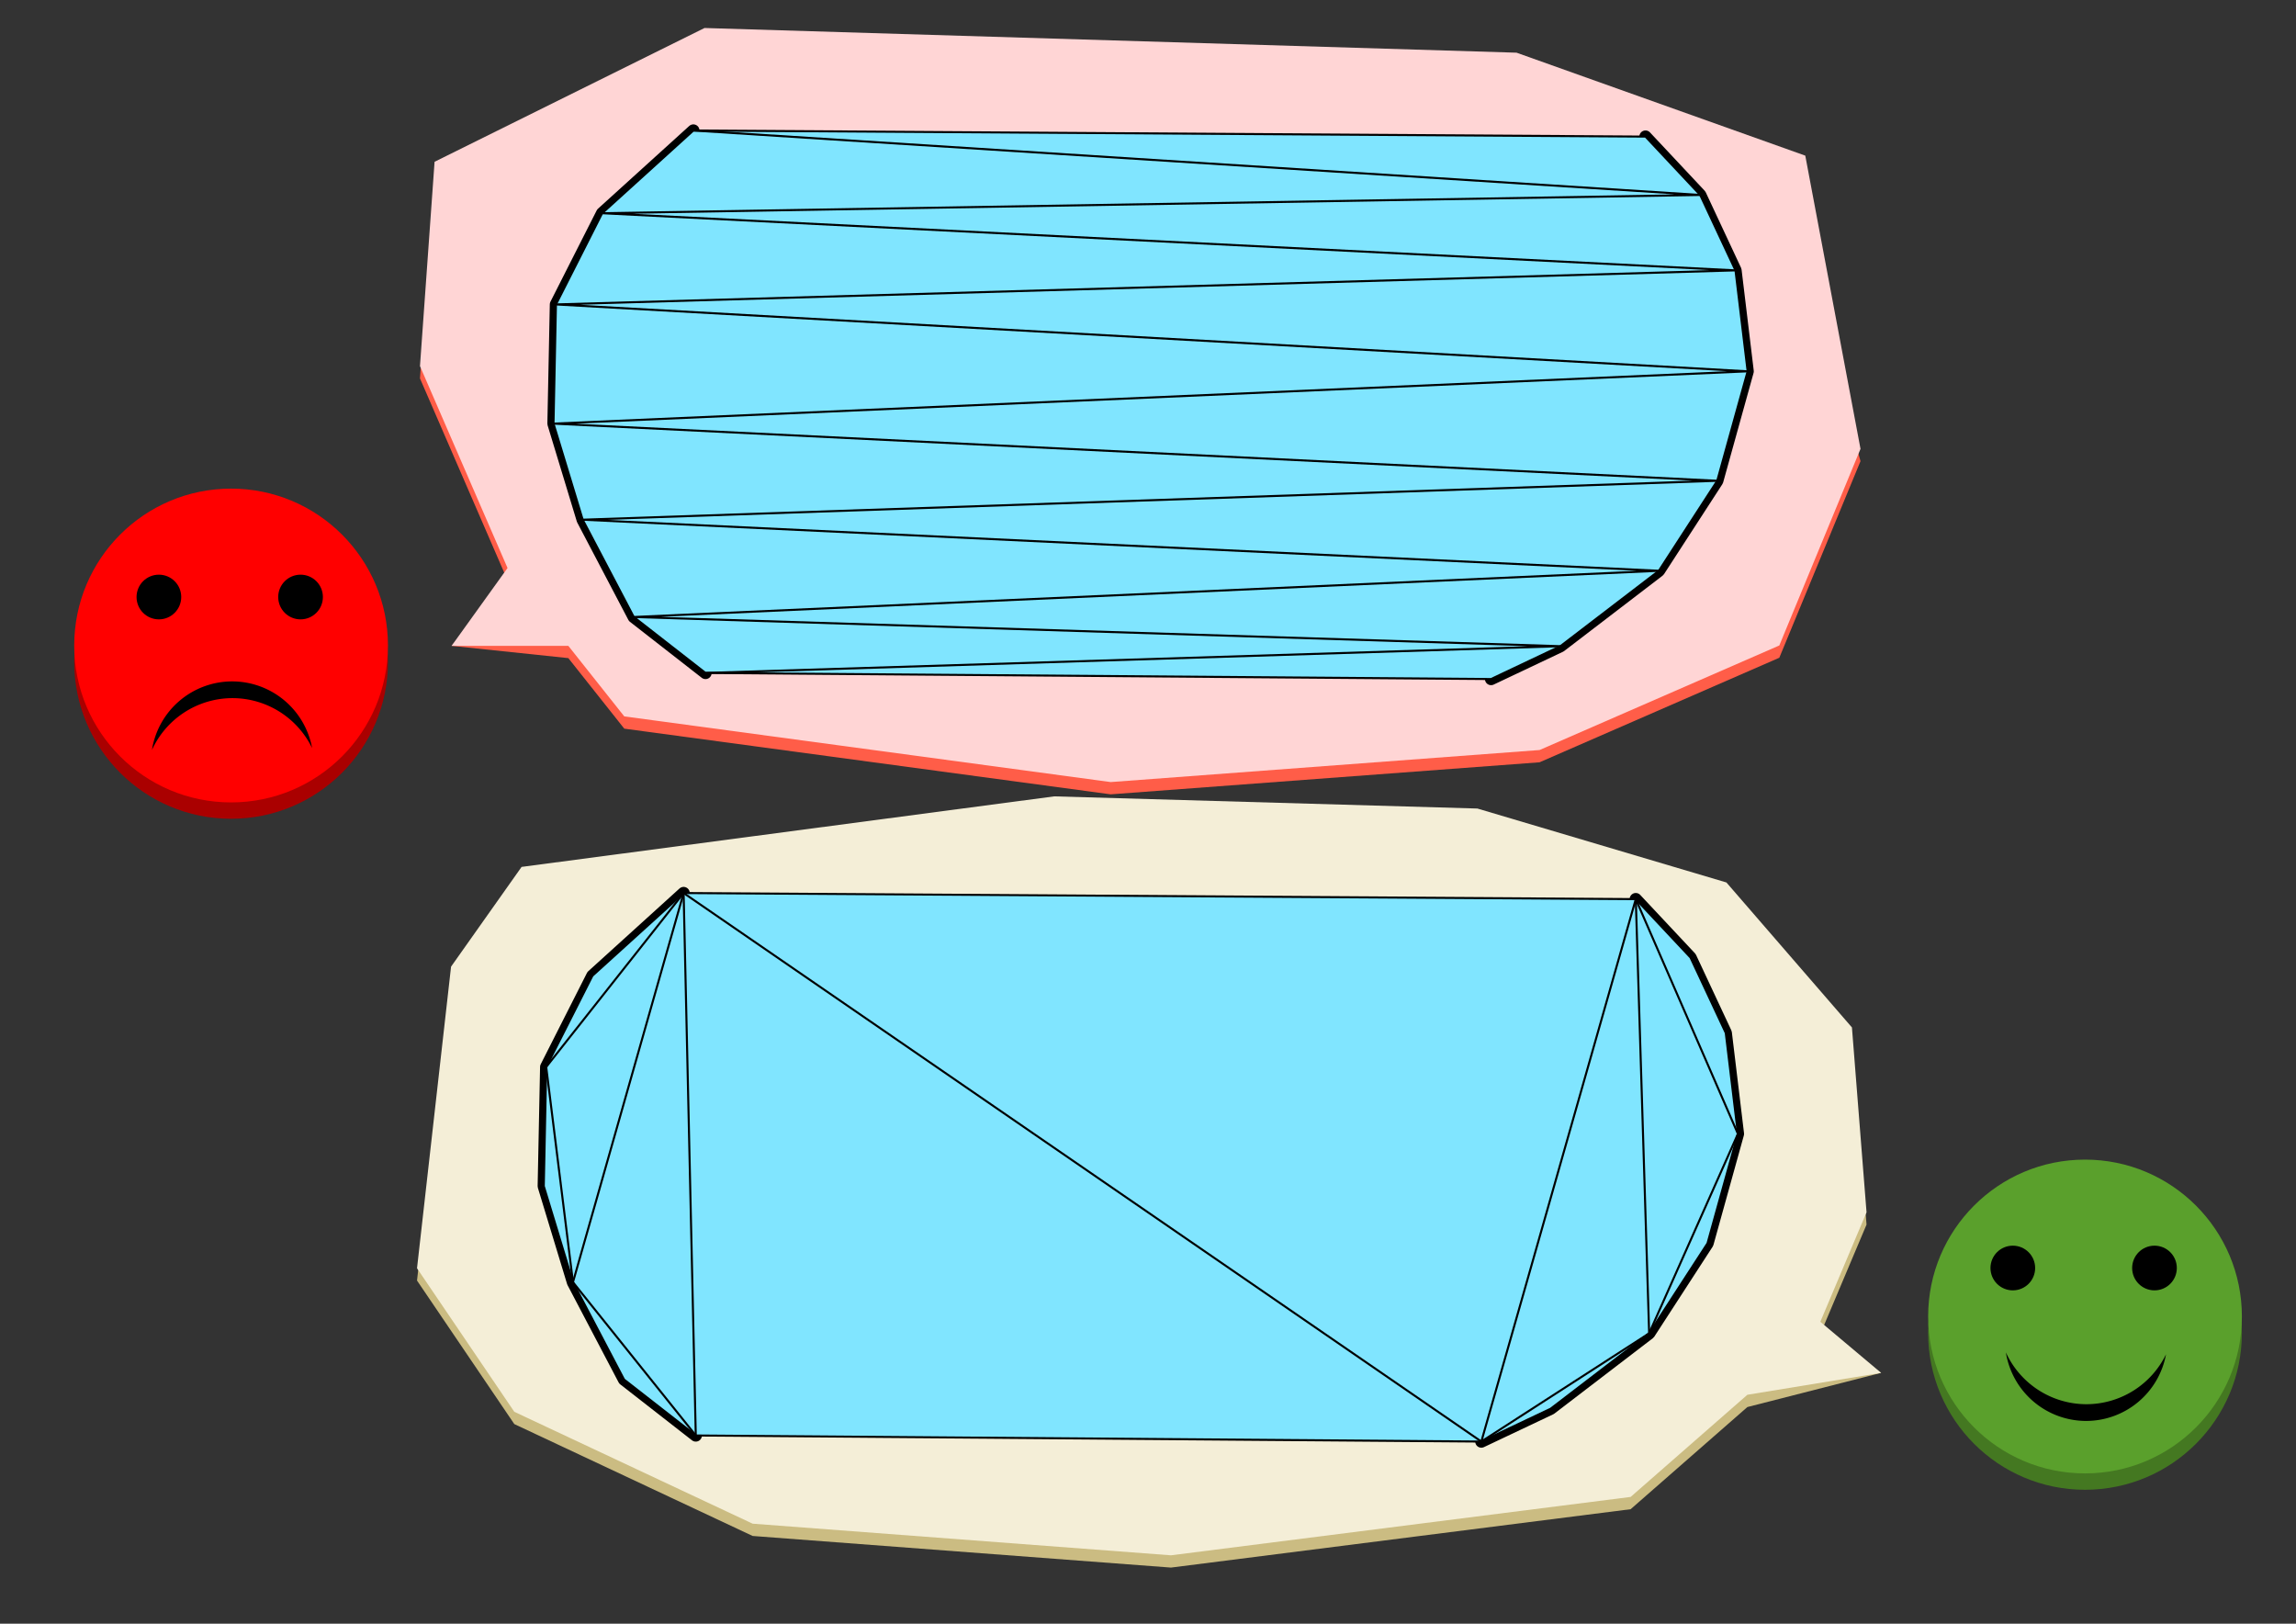 <?xml version="1.0" encoding="UTF-8" standalone="no"?>
<svg
   xmlns:dc="http://purl.org/dc/elements/1.1/"
   xmlns:cc="http://creativecommons.org/ns#"
   xmlns:rdf="http://www.w3.org/1999/02/22-rdf-syntax-ns#"
   xmlns:svg="http://www.w3.org/2000/svg"
   xmlns="http://www.w3.org/2000/svg"
   xmlns:sodipodi="http://sodipodi.sourceforge.net/DTD/sodipodi-0.dtd"
   xmlns:inkscape="http://www.inkscape.org/namespaces/inkscape"
   id="svg8"
   version="1.1"
   viewBox="0 0 297 210"
   height="210mm"
   width="297mm"
   sodipodi:docname="adv-monotone.svg"
   inkscape:version="0.92.3 (2405546, 2018-03-11)">
  <rect x="0" y="0" width="297" height="210" fill="#333333" stroke="none"/>
  <sodipodi:namedview
     pagecolor="#ffffff"
     bordercolor="#666666"
     borderopacity="1"
     objecttolerance="10"
     gridtolerance="10"
     guidetolerance="10"
     inkscape:pageopacity="0"
     inkscape:pageshadow="2"
     inkscape:window-width="2560"
     inkscape:window-height="1311"
     id="namedview7"
     showgrid="false"
     showguides="true"
     inkscape:guide-bbox="true"
     inkscape:zoom="0.84100811"
     inkscape:cx="543.49246"
     inkscape:cy="282.32203"
     inkscape:window-x="0"
     inkscape:window-y="55"
     inkscape:window-maximized="1"
     inkscape:current-layer="svg8" />
  <defs
     id="defs2" />
  <path
     sodipodi:nodetypes="cccccccccccccccc"
     inkscape:connector-curvature="0"
     id="path933"
     d="m 243.334,177.558 -7.865,-5.019 5.977,-14.157 -1.888,-23.91 -16.236,-18.752 -32.213,-9.562 -54.741,-1.573 -68.898,9.123 -9.123,12.899 -4.404,39.011 12.584,18.562 30.831,14.472 54.112,4.09 59.46,-7.55 15.101,-13.213 z"
     style="fill:#cbbc82;fill-opacity:1;fill-rule:evenodd;stroke:none;stroke-width:0.265px;stroke-linecap:butt;stroke-linejoin:miter;stroke-opacity:1" />
  <path
     sodipodi:nodetypes="cccccccccccccc"
     inkscape:connector-curvature="0"
     id="path931"
     d="m 58.416,83.53 7.236,-8.48 -11.326,-26.112 1.888,-26.427 34.921,-17.303 105.038,3.193 36.015,20.878 8.478,30.361 -10.503,25.429 -31.013,13.521 -55.477,4.144 -62.921,-8.494 -7.236,-9.123 z"
     style="fill:#ff5d48;fill-opacity:1;fill-rule:evenodd;stroke:none;stroke-width:0.265px;stroke-linecap:butt;stroke-linejoin:miter;stroke-opacity:1" />
  <path
     style="fill:#ffd5d5;fill-rule:evenodd;stroke:none;stroke-width:0.265px;stroke-linecap:butt;stroke-linejoin:miter;stroke-opacity:1"
     d="m 58.416,83.53 7.236,-10.067 -11.326,-26.112 1.888,-26.427 34.921,-17.303 105.038,3.193 37.349,13.315 7.144,37.925 -10.503,25.429 -31.013,13.521 -55.477,4.144 -62.921,-8.494 -7.236,-9.123 z"
     id="path917"
     inkscape:connector-curvature="0"
     sodipodi:nodetypes="cccccccccccccc" />
  <path
     style="fill:#f4eed7;fill-rule:evenodd;stroke:none;stroke-width:0.265px;stroke-linecap:butt;stroke-linejoin:miter;stroke-opacity:1"
     d="m 243.334,177.558 -7.865,-6.607 5.977,-14.157 -1.888,-23.91 -16.236,-18.752 -32.213,-9.562 -54.741,-1.573 -68.898,9.123 -9.123,12.899 -4.404,39.011 12.584,18.562 30.831,14.472 54.112,4.09 59.46,-7.55 15.101,-13.213 z"
     id="path919"
     inkscape:connector-curvature="0"
     sodipodi:nodetypes="cccccccccccccccc" />
  <g
     id="g911"
     transform="translate(18.247,6.607)">
    <path
       inkscape:connector-curvature="0"
       id="path822"
       d="m 174.631,81.215 8.966,-4.247 12.741,-9.753 7.55,-11.64 3.933,-14.157 -1.573,-13.056 -4.562,-9.753 -7.079,-7.55"
       style="fill:none;fill-rule:evenodd;stroke:#000000;stroke-width:1.587;stroke-linecap:round;stroke-linejoin:round;stroke-miterlimit:4;stroke-dasharray:none;stroke-opacity:1" />
    <path
       inkscape:connector-curvature="0"
       id="path820"
       d="m 71.442,10.272 -11.798,10.696 -5.977,11.798 -0.315,15.416 3.775,12.427 6.607,12.584 9.281,7.236"
       style="fill:none;fill-rule:evenodd;stroke:#000000;stroke-width:1.587;stroke-linecap:round;stroke-linejoin:round;stroke-miterlimit:4;stroke-dasharray:none;stroke-opacity:1" />
    <path
       sodipodi:nodetypes="cccccccccccccccc"
       inkscape:connector-curvature="0"
       id="path814"
       d="m 71.442,10.272 -11.798,10.696 -5.977,11.798 -0.315,15.416 3.775,12.427 6.607,12.584 9.281,7.236 101.617,0.787 8.966,-4.247 12.741,-9.753 7.55,-11.64 3.933,-14.157 -1.573,-13.056 -4.562,-9.753 -7.079,-7.55 z"
       style="fill:#80e5ff;fill-rule:evenodd;stroke:#000000;stroke-width:0.265px;stroke-linecap:butt;stroke-linejoin:miter;stroke-opacity:1" />
    <path
       inkscape:connector-curvature="0"
       id="path818"
       d="M 71.442,10.272 201.687,18.609 59.644,20.969 206.249,28.362 53.667,32.766 207.822,41.418 53.352,48.182 203.889,55.575 57.127,60.608 196.339,67.215 63.734,73.193 183.598,76.968 73.015,80.428"
       style="fill:none;fill-rule:evenodd;stroke:#000000;stroke-width:0.265px;stroke-linecap:butt;stroke-linejoin:miter;stroke-opacity:1" />
  </g>
  <g
     id="g929"
     transform="translate(0,14.472)">
    <path
       style="fill:none;fill-rule:evenodd;stroke:#000000;stroke-width:1.587;stroke-linecap:round;stroke-linejoin:round;stroke-miterlimit:4;stroke-dasharray:none;stroke-opacity:1"
       d="m 191.62,171.971 8.966,-4.247 12.741,-9.753 7.55,-11.64 3.933,-14.157 -1.573,-13.056 -4.562,-9.753 -7.079,-7.55"
       id="path830"
       inkscape:connector-curvature="0" />
    <path
       style="fill:none;fill-rule:evenodd;stroke:#000000;stroke-width:1.587;stroke-linecap:round;stroke-linejoin:round;stroke-miterlimit:4;stroke-dasharray:none;stroke-opacity:1"
       d="m 88.43,101.028 -11.798,10.696 -5.977,11.798 -0.315,15.416 3.775,12.427 6.607,12.584 9.281,7.236"
       id="path828"
       inkscape:connector-curvature="0" />
    <path
       style="fill:#80e5ff;fill-rule:evenodd;stroke:#000000;stroke-width:0.265px;stroke-linecap:butt;stroke-linejoin:miter;stroke-opacity:1"
       d="m 88.43,101.028 -11.798,10.696 -5.977,11.798 -0.315,15.416 3.775,12.427 6.607,12.584 9.281,7.236 101.617,0.786 8.966,-4.247 12.741,-9.753 7.55,-11.64 3.933,-14.157 -1.573,-13.056 -4.562,-9.753 -7.079,-7.55 z"
       id="path824"
       inkscape:connector-curvature="0"
       sodipodi:nodetypes="cccccccccccccccc" />
    <path
       inkscape:connector-curvature="0"
       id="path834"
       d="m 88.43,101.028 -17.775,22.494 3.461,27.842 15.887,19.82"
       style="fill:none;fill-rule:evenodd;stroke:#000000;stroke-width:0.265px;stroke-linecap:butt;stroke-linejoin:miter;stroke-opacity:1" />
    <path
       inkscape:connector-curvature="0"
       id="path836"
       d="M 88.43,101.028 74.116,151.365"
       style="fill:none;fill-rule:evenodd;stroke:#000000;stroke-width:0.265px;stroke-linecap:butt;stroke-linejoin:miter;stroke-opacity:1" />
    <path
       inkscape:connector-curvature="0"
       id="path838"
       d="M 90.003,171.185 88.43,101.028"
       style="fill:none;fill-rule:evenodd;stroke:#000000;stroke-width:0.265px;stroke-linecap:butt;stroke-linejoin:miter;stroke-opacity:1" />
    <path
       inkscape:connector-curvature="0"
       id="path840"
       d="m 88.43,101.028 103.19,70.943 19.977,-70.156 13.213,30.359 -11.483,25.797 -21.708,14"
       style="fill:none;fill-rule:evenodd;stroke:#000000;stroke-width:0.265px;stroke-linecap:butt;stroke-linejoin:miter;stroke-opacity:1" />
    <path
       inkscape:connector-curvature="0"
       id="path842"
       d="m 211.597,101.815 1.73,56.157"
       style="fill:none;fill-rule:evenodd;stroke:#000000;stroke-width:0.265px;stroke-linecap:butt;stroke-linejoin:miter;stroke-opacity:1" />
  </g>
  <g
     id="g894"
     transform="translate(-195.835,32.519)">
    <circle
       style="color:#000000;overflow:visible;opacity:1;fill:#aa0000;fill-opacity:1;stroke:none;stroke-width:1.587;stroke-linecap:round;stroke-linejoin:round;stroke-miterlimit:4;stroke-dasharray:none;stroke-dashoffset:0;stroke-opacity:1"
       id="circle869"
       cx="225.727"
       cy="53.085"
       r="20.292" />
    <circle
       r="20.292"
       cy="50.968"
       cx="225.727"
       id="path856"
       style="color:#000000;overflow:visible;opacity:1;fill:#ff0000;fill-opacity:1;stroke:none;stroke-width:1.587;stroke-linecap:round;stroke-linejoin:round;stroke-miterlimit:4;stroke-dasharray:none;stroke-dashoffset:0;stroke-opacity:1" />
    <circle
       r="2.89"
       cy="44.696"
       cx="216.388"
       id="path860"
       style="color:#000000;overflow:visible;opacity:1;fill:#000000;fill-opacity:1;stroke:none;stroke-width:1.587;stroke-linecap:round;stroke-linejoin:round;stroke-miterlimit:4;stroke-dasharray:none;stroke-dashoffset:0;stroke-opacity:1" />
    <circle
       style="color:#000000;overflow:visible;opacity:1;fill:#000000;fill-opacity:1;stroke:none;stroke-width:1.587;stroke-linecap:round;stroke-linejoin:round;stroke-miterlimit:4;stroke-dasharray:none;stroke-dashoffset:0;stroke-opacity:1"
       id="circle862"
       cx="234.713"
       cy="44.696"
       r="2.89" />
    <path
       inkscape:connector-curvature="0"
       id="path864"
       d="m 225.865,55.609 a 10.52,10.52 0 0 0 -10.375,8.865 11.463,11.463 0 0 1 10.414,-6.702 11.463,11.463 0 0 1 10.302,6.455 10.52,10.52 0 0 0 -10.341,-8.618 z"
       style="color:#000000;overflow:visible;opacity:1;fill:#000000;fill-opacity:1;stroke:none;stroke-width:1.723;stroke-linecap:round;stroke-linejoin:round;stroke-miterlimit:4;stroke-dasharray:none;stroke-dashoffset:0;stroke-opacity:1" />
  </g>
  <g
     id="g905"
     transform="translate(-196.941,28.427)">
    <circle
       r="20.292"
       cy="143.959"
       cx="466.649"
       id="circle871"
       style="color:#000000;overflow:visible;opacity:1;fill:#447821;fill-opacity:1;stroke:none;stroke-width:1.587;stroke-linecap:round;stroke-linejoin:round;stroke-miterlimit:4;stroke-dasharray:none;stroke-dashoffset:0;stroke-opacity:1" />
    <circle
       style="color:#000000;overflow:visible;opacity:1;fill:#5aa02c;fill-opacity:1;stroke:none;stroke-width:1.587;stroke-linecap:round;stroke-linejoin:round;stroke-miterlimit:4;stroke-dasharray:none;stroke-dashoffset:0;stroke-opacity:1"
       id="circle873"
       cx="466.649"
       cy="141.842"
       r="20.292" />
    <circle
       style="color:#000000;overflow:visible;opacity:1;fill:#000000;fill-opacity:1;stroke:none;stroke-width:1.587;stroke-linecap:round;stroke-linejoin:round;stroke-miterlimit:4;stroke-dasharray:none;stroke-dashoffset:0;stroke-opacity:1"
       id="circle875"
       cx="457.309"
       cy="135.57"
       r="2.89" />
    <circle
       r="2.89"
       cy="135.57"
       cx="475.635"
       id="circle877"
       style="color:#000000;overflow:visible;opacity:1;fill:#000000;fill-opacity:1;stroke:none;stroke-width:1.587;stroke-linecap:round;stroke-linejoin:round;stroke-miterlimit:4;stroke-dasharray:none;stroke-dashoffset:0;stroke-opacity:1" />
    <path
       style="color:#000000;overflow:visible;opacity:1;fill:#000000;fill-opacity:1;stroke:none;stroke-width:1.723;stroke-linecap:round;stroke-linejoin:round;stroke-miterlimit:4;stroke-dasharray:none;stroke-dashoffset:0;stroke-opacity:1"
       d="m 466.786,155.348 a 10.52,10.52 0 0 1 -10.375,-8.865 11.463,11.463 0 0 0 10.414,6.702 11.463,11.463 0 0 0 10.302,-6.455 10.52,10.52 0 0 1 -10.341,8.618 z"
       id="path879"
       inkscape:connector-curvature="0" />
  </g>
</svg>

